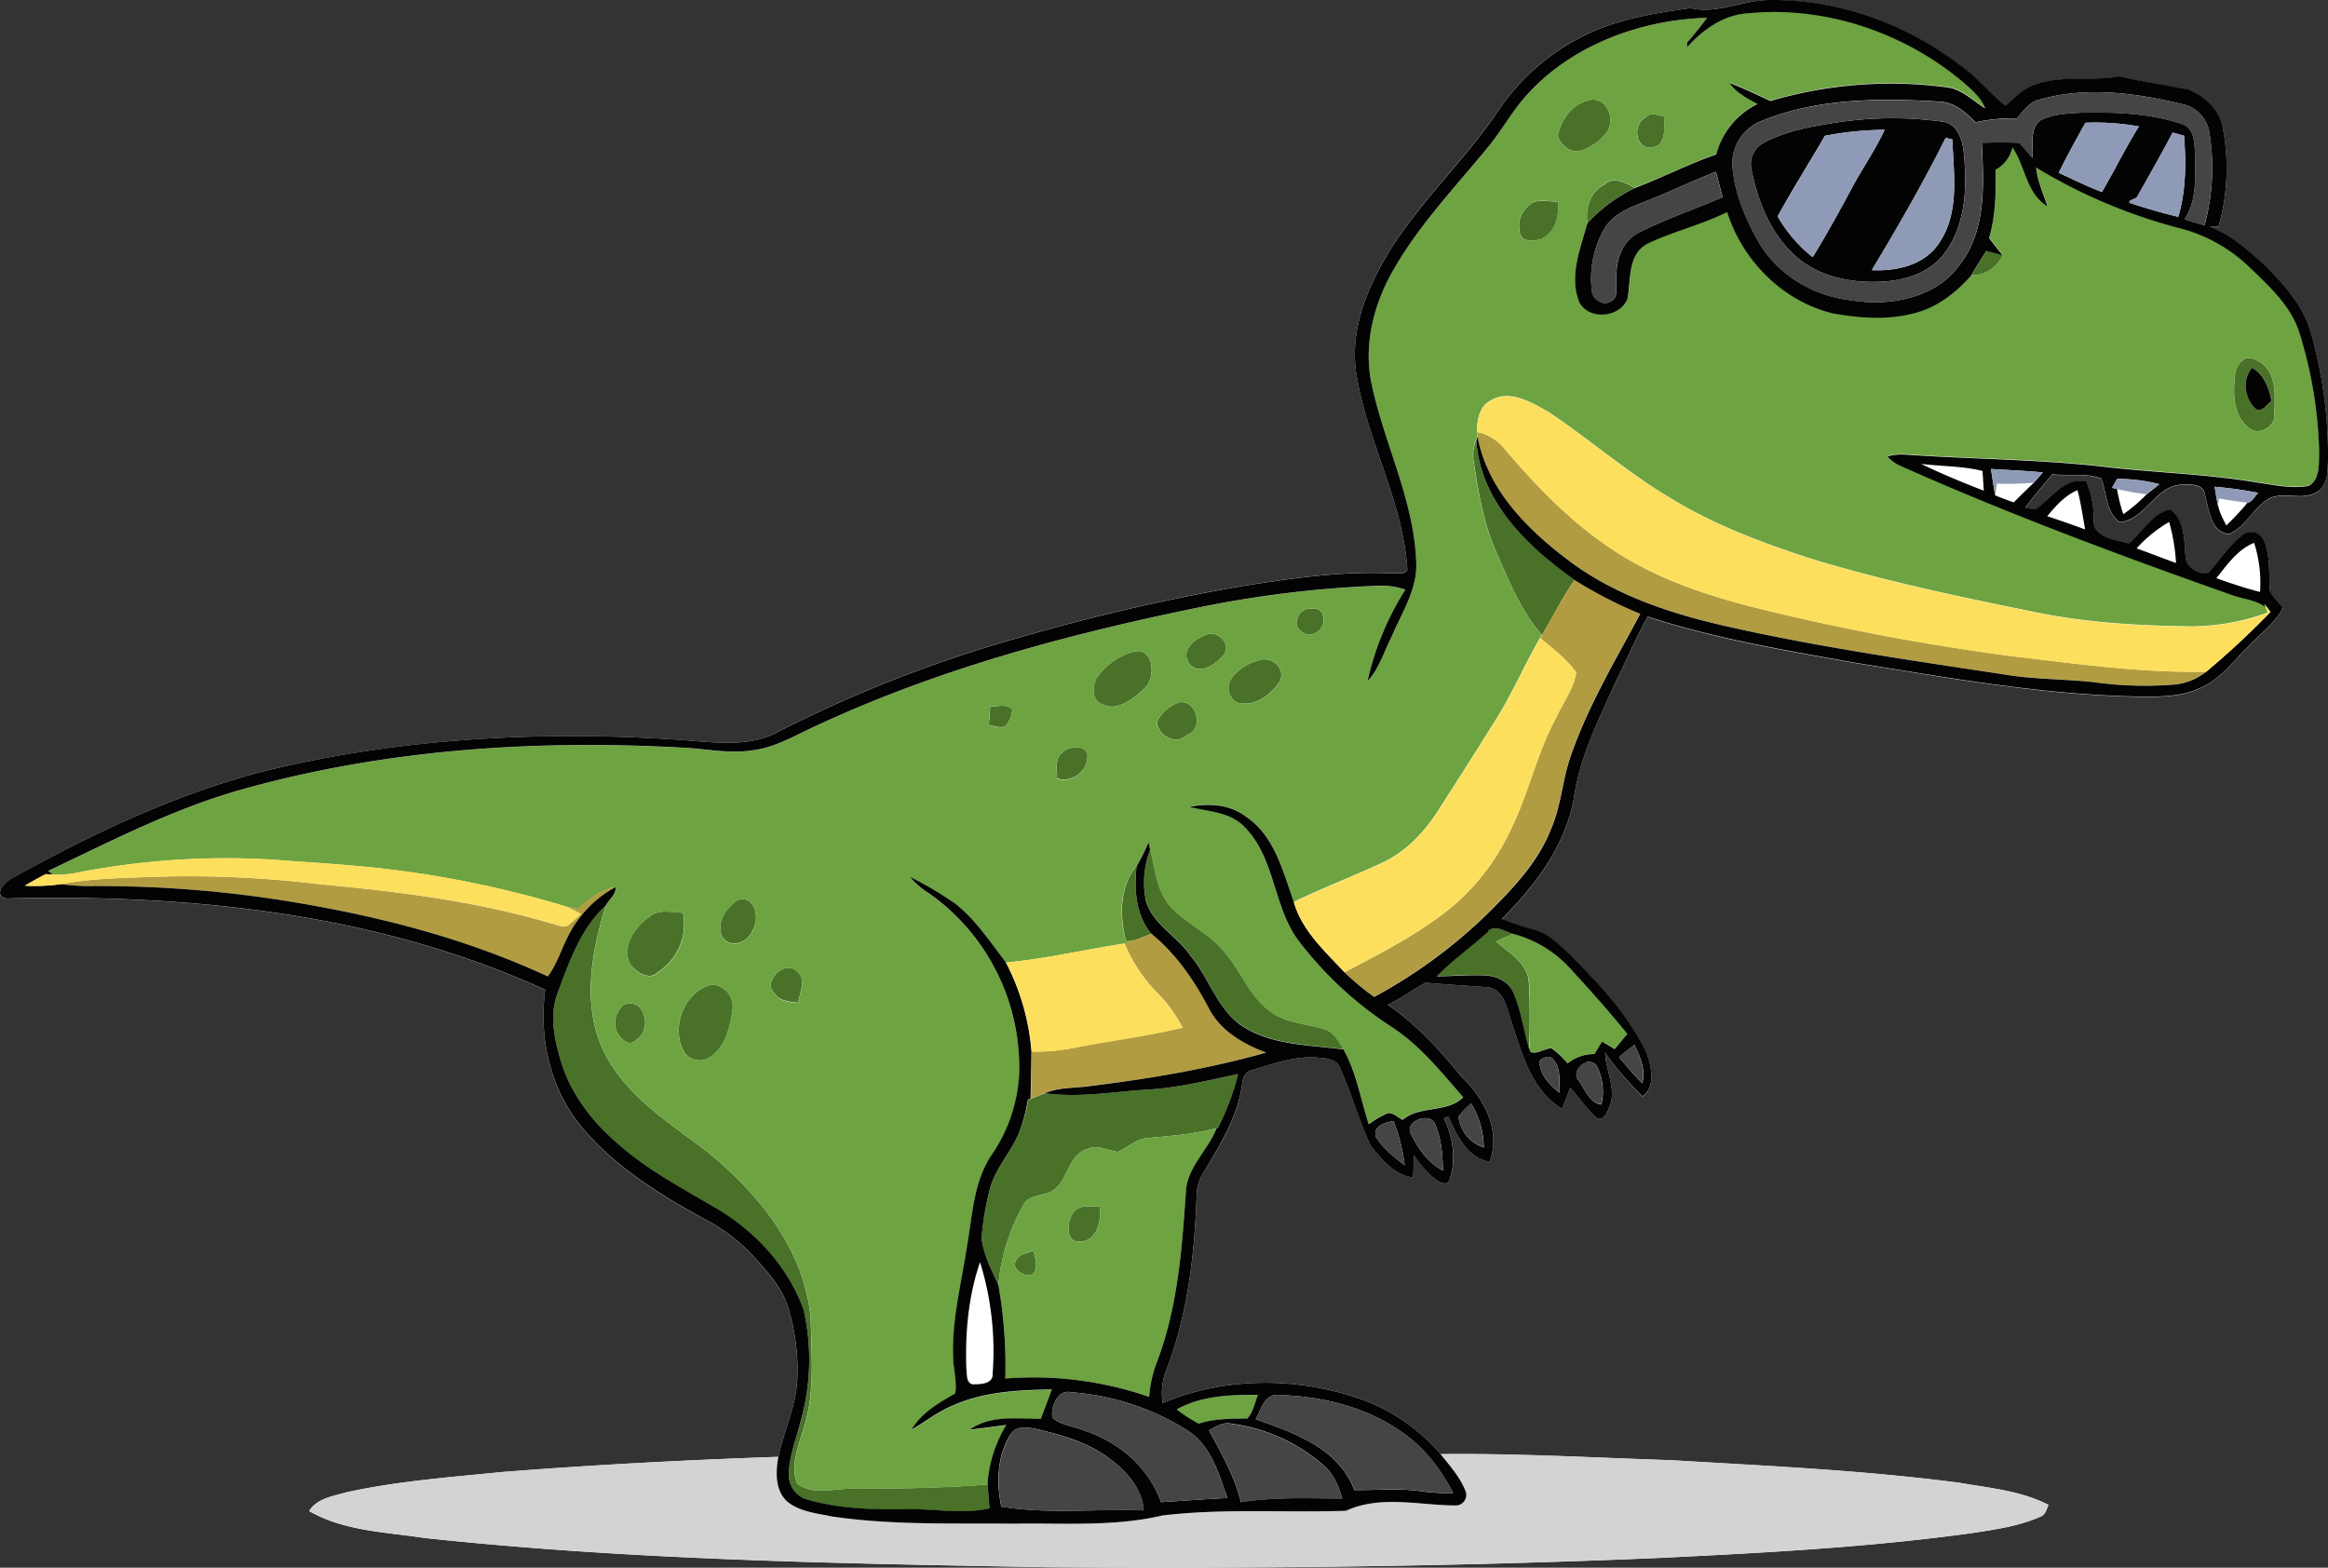 <svg id="dino" xmlns="http://www.w3.org/2000/svg" viewBox="0 0 553.47 372.74"><rect x="0" y="0" width="553.47" height="372.74" fill="#333333" stroke="none"/><path d="M428.68,113.2c-8.78,1.24-17.79,2.69-25.79,6.77a52.19,52.19,0,0,0-19.73,17.37c-8.06,12-19,21.94-26.49,34.39-4.85,8.15-8.68,17.47-7.58,27.15,2.21,16.41,11.27,31.2,12.3,47.85-.73,1.38-2.51.62-3.73.82-11.74-.53-23.4,1.14-35,2.95a483.24,483.24,0,0,0-54,12.47,311,311,0,0,0-57.14,22.42c-7.42,3.87-16,2.21-23.92,1.73-33.11-2.18-66.68-.23-99,7.74C68,300.34,48.5,309.62,29.88,320c-1.85.77-4.95,4.19-1.57,4.93,43.47-1.08,88.18,3.44,128.11,21.71-1.56,11.49,1.18,23.7,8.72,32.68,8.2,9.79,19.32,16.58,30.46,22.54a41.87,41.87,0,0,1,10.56,8.41c3.19,3.56,6.59,7.23,8,11.93a50.22,50.22,0,0,1,2.2,16.56c-.15,6.58-3.15,12.57-4.52,18.91-22,.76-43.9,1.9-65.8,3.62-12.37,1.25-24.85,2.16-37,4.84-3.12.92-6.89,1.41-8.74,4.43,8.31,4.77,18.21,5,27.46,6.4,49.11,5.26,98.55,6.06,147.89,6.95,48.7.36,97.43-.13,146.09-2.23,24.69-1.2,49.43-2.52,73.94-5.89,5.46-.85,11.05-1.61,16.14-3.87,1.28-.39,1.53-1.77,2-2.82-6.55-3.37-14-4-21.13-5.25-22.81-3-45.81-4-68.76-5.39-18.21-.58-36.44-1.65-54.67-1.43a44.94,44.94,0,0,0-17.42-12.56c-15.5-5.86-33.25-6.08-48.61.38a15,15,0,0,1,.75-7.54c5.16-13.24,6.81-27.52,7.32-41.63a10.68,10.68,0,0,1,1.75-5.82c4-6.5,8.13-13.25,9.08-21,.16-1.38.82-2.86,2.31-3.17,5.29-1.47,10.65-3.59,16.25-2.91,1.74.14,3.93.44,4.67,2.31,2.73,6.06,4.47,12.54,7.3,18.55,2.59,3.25,5.74,7.13,10.15,7.58.05-1.77.08-3.54.1-5.3,1.67,2.18,3.3,4.51,5.63,6.05.89.64,2.62,1.23,2.93-.36,1.65-4.71.74-10-1.38-14.47l1.06-.47c1.94,4.44,4.5,9.91,9.82,10.83,2.76-7.54-1.39-15.22-6.8-20.33-5.13-6.33-10.67-12.35-17.42-17,3.14-1.52,5.95-3.59,9-5.26,4.94.45,9.89.73,14.84,1.08,3.6.51,4.37,4.54,5.3,7.42,2.68,7.81,4.69,16.85,12.28,21.47.75-1.64,1.37-3.32,1.95-5,2.16,2.41,4,5.14,6.42,7.3,1.68.61,2.34-1.51,2.89-2.64,1.8-4.34-.92-8.61-1-13A72,72,0,0,0,417.3,372c3.18-2.26,2.11-6.95,1.05-10.1-4.28-9.06-11.21-16.54-18.26-23.53-2.44-2.35-4.92-4.93-8.26-5.92a71.43,71.43,0,0,1-8-2.63c7.94-7.86,15-17.25,17.11-28.47,1.34-9.74,5.75-18.62,9.79-27.46,2.63-5.3,4.94-10.76,7.79-15.94,15.94,5.21,32.51,8,49,10.91,22.26,3.6,44.57,7.61,67.18,8.08,5,.05,10.32.2,15-1.95,4.8-2,7.88-6.31,11.49-9.81,2.84-3.05,6.33-5.6,8.38-9.31-1.07-1.35-2.42-2.5-3.14-4.08-.27-4.06.24-8.36-1.52-12.17a3.33,3.33,0,0,0-4.69-1.3c-3.45,2.52-5.71,6.23-8.57,9.33-2.41.14-5.12-1.42-5.25-4-.38-3.88-.07-8.73-3.74-11.19-4.32.93-6.55,5.45-9.79,8.1-3.07-.85-8.62-1.36-8.29-5.65a22.89,22.89,0,0,0-1.76-9.11c-5.26-1.11-8.31,4.08-12.12,6.61l-2.45-.3c2-2.8,4.27-5.35,6.42-8,3.85.37,8.06-.4,11.69,1,1.31,3.46,1.07,7.93,4.34,10.37,6.28-.52,8.52-8.93,15-8.91,1.89-.1,5-.21,5.28,2.33,1,3.39,1.36,9.16,5.82,9.37,4.15-1.77,5.78-6.64,9.81-8.58,3.57-1.49,7.81.8,11.19-1.47,2.44-1.56,2.33-4.88,2.47-7.43a107,107,0,0,0-4.14-30.56c-1.77-6.38-6.4-11.37-11-15.94-3.85-3.56-7.92-7.14-12.9-9l2,0a51.36,51.36,0,0,0,.86-24.42c-1.08-4-4.48-6.89-8.22-8.31-1.44-.22-2.85-.45-4.24-.78-4-.73-8-1.3-11.91-2.3-6.76,1.27-13.93-.46-20.47,2.12-2.69.89-4.6,3.06-6.67,4.88-3.47-2.7-6.16-6.26-9.72-8.85-13-10.32-29.48-16.45-46.13-16.29C441.27,111.16,435.17,114.7,428.68,113.2Z" transform="translate(-26.8 -111.27)" fill="#fff"/><path d="M483.52,221.56c4.86.62,9.84.49,14.61,1.69.11,1.56.21,3.12.31,4.69C493.39,226,488.38,223.92,483.52,221.56Z" transform="translate(-26.8 -111.27)" fill="#fff"/><path d="M501.57,226.26a75.53,75.53,0,0,0,8.77-.21c-1.63,1.53-3.22,3.09-4.79,4.67-1.49-.51-2.95-1.07-4.4-1.66C501.26,228.36,501.47,227,501.57,226.26Z" transform="translate(-26.8 -111.27)" fill="#fff"/><path d="M530.05,227.53a64.89,64.89,0,0,0,7.09,1.25,38.51,38.51,0,0,1-5.58,4.77A39.28,39.28,0,0,1,530.05,227.53Z" transform="translate(-26.8 -111.27)" fill="#fff"/><path d="M513.52,234c2.07-2.43,4.23-4.9,7.24-6.18.76,3.08,1.27,6.21,1.8,9.33C519.56,236,516.54,235,513.52,234Z" transform="translate(-26.8 -111.27)" fill="#fff"/><path d="M554.31,229.75c2.28.36,4.56.76,6.86,1a57.53,57.53,0,0,1-5.06,5.41c-.71-1.59-1.7-3.11-1.91-4.87C554.23,230.92,554.29,230.14,554.31,229.75Z" transform="translate(-26.8 -111.27)" fill="#fff"/><path d="M534.79,241.62a32.25,32.25,0,0,1,7.71-6.3,44.65,44.65,0,0,1,1.64,9.77C541,244,537.92,242.74,534.79,241.62Z" transform="translate(-26.8 -111.27)" fill="#fff"/><path d="M553.75,248.72c2.55-3.19,5-6.8,8.92-8.43a31.09,31.09,0,0,1,1.4,11.69C560.58,251.06,557.14,249.94,553.75,248.72Z" transform="translate(-26.8 -111.27)" fill="#fff"/><path d="M256.55,436.84c-.32-8.57.43-17.34,3.25-25.46a71.18,71.18,0,0,1,3,26.42c.23,2.66-3,2.66-4.8,2.62C256.44,440,256.73,438,256.55,436.84Z" transform="translate(-26.8 -111.27)" fill="#fff"/><path d="M404.08,135.23c4.52-1.59,7,4.22,4.71,7.55a13.14,13.14,0,0,1-6.5,4.46c-2.32.32-4.53-1.57-5.14-3.73C397.92,139.88,400.33,136.25,404.08,135.23Z" transform="translate(-26.8 -111.27)" fill="#497228"/><path d="M418.12,139.1c1.22-1.26,2.89-.38,4.33-.18,0,2.64.67,7-3,7.46C415.41,146.71,414.92,140.63,418.12,139.1Z" transform="translate(-26.8 -111.27)" fill="#497228"/><path d="M408.15,155.22c2.25-2.13,5.11-.5,7.33.72a37.15,37.15,0,0,0-11.27,8.38C403.69,160.73,404.77,157,408.15,155.22Z" transform="translate(-26.8 -111.27)" fill="#497228"/><path d="M390.11,160.27c1.8-2,4.75-1,7.1-1.06.36,3.42-.57,7.33-4,8.92-1.74.52-4.93.78-5.1-1.71A6.28,6.28,0,0,1,390.11,160.27Z" transform="translate(-26.8 -111.27)" fill="#497228"/><path d="M499.11,170.86c1.29.34,2.59.69,3.89,1.06-1.56,2.9-4.08,4.88-7.5,4.81C496.64,174.74,497.87,172.8,499.11,170.86Z" transform="translate(-26.8 -111.27)" fill="#497228"/><path d="M560,196.93c1.06-1.2,2.93-.18,4.11.39,4.11,2.67,3.51,8.15,3.42,12.4.37,3-3.88,5.39-6.13,3.22-2.81-2.15-3.59-5.88-3.46-9.24C558,201.37,557.9,198.5,560,196.93Zm3.08,11.55c1.55,1,2.67-1.13,3.8-1.84-.63-3.11-1.73-6.23-4.6-7.94C559.77,201.46,560.43,206,563.05,208.48Z" transform="translate(-26.8 -111.27)" fill="#497228"/><path d="M377.21,221.31a10.06,10.06,0,0,1,.54-5.43c.9,14.59,12.21,25.35,23.42,33.28-2.91,4.18-5.2,8.73-7.76,13.11-5.1-5.85-8-13.15-11.06-20.17C379.47,235.51,378.3,228.36,377.21,221.31Z" transform="translate(-26.8 -111.27)" fill="#497228"/><path d="M337.06,256.22c1.51-.52,4.24-.52,4.3,1.64,1,2.92-3.14,5.85-5.31,3.39C334.11,260.13,335.2,256.88,337.06,256.22Z" transform="translate(-26.8 -111.27)" fill="#497228"/><path d="M313.14,262.38c2.69-1.69,6.57,1.75,4.68,4.46-1.77,2.33-6,5.3-8.34,2.11C307.49,266,310.49,263.34,313.14,262.38Z" transform="translate(-26.8 -111.27)" fill="#497228"/><path d="M296.12,266.25c5.07-1.39,5.62,6.21,2.74,8.72-2.59,2.44-6.41,5.64-10.14,3.71-2.37-1-2.2-4.17-1.27-6.11A16,16,0,0,1,296.12,266.25Z" transform="translate(-26.8 -111.27)" fill="#497228"/><path d="M326,268.31c3.1-1.24,6.67,1.9,5,5.1-2,3-5.59,5.72-9.4,5.06-2.53-.38-3.5-3.91-2.09-5.83A11.47,11.47,0,0,1,326,268.31Z" transform="translate(-26.8 -111.27)" fill="#497228"/><path d="M307.1,278.28c4.28-.84,6,6.48,1.87,7.74-2.58,2.58-7.05.14-7.1-3.21A9.51,9.51,0,0,1,307.1,278.28Z" transform="translate(-26.8 -111.27)" fill="#497228"/><path d="M262.22,279.25c1.74.12,3.93-.82,5.23.77a6.26,6.26,0,0,1-1.75,4c-1.25.42-2.56-.19-3.8-.32C262,282.2,262.11,280.73,262.22,279.25Z" transform="translate(-26.8 -111.27)" fill="#497228"/><path d="M279.21,290.38c1.62-1.95,6.52-2.25,6.11,1.2a5.62,5.62,0,0,1-7.22,4.78C278.2,294.35,277.47,291.89,279.21,290.38Z" transform="translate(-26.8 -111.27)" fill="#497228"/><path d="M299.33,325.73a21.75,21.75,0,0,1,.93-12.46c1.19,4.51,1.48,9.58,4.61,13.3,3.6,4.15,9,6.26,12.53,10.48,4.25,4.52,6.25,10.9,11.35,14.66,3.69,2.83,8.51,2.88,12.79,4.25,2.35.57,3.51,2.9,4.69,4.78-8.12-1.08-16.94-1-24.06-5.52-6-4-7.83-11.4-12.28-16.71C306.78,333.9,301.18,331.19,299.33,325.73Z" transform="translate(-26.8 -111.27)" fill="#497228"/><path d="M294.45,334.9C293,329,292.92,322.13,297,317.17c-.6,5.62-.24,11.56,3.55,16.09-1.33.54-2.65,1.11-4,1.58Z" transform="translate(-26.8 -111.27)" fill="#497228"/><path d="M202.17,325.28c4.28-1.38,5.4,4.69,3.44,7.4-1,2.83-5.46,4.18-7.14,1.3C197,330.65,199.43,327.08,202.17,325.28Z" transform="translate(-26.8 -111.27)" fill="#497228"/><path d="M159.36,347.43c2.76-7.41,5.45-15.42,11.49-20.86-3.55,11.28-5.82,24.17-.25,35.2,5.24,10.18,15.22,16.41,24.06,23.12,12.38,10,23.53,23.52,24.88,40,.18,8.82,1.07,17.94-1.82,26.45-1.14,4-3.06,8.45-1.4,12.63,3.82,3,8.92,1.1,13.32,1.26,10.65,0,21.31-.18,31.94-1q.26,2.85.46,5.73c-6.73,1.52-13.57-.06-20.36.2-7.71.11-15.55-.16-23-2.3a6,6,0,0,1-4.32-6.07c0-4.28,1.71-8.29,2.74-12.38a53.56,53.56,0,0,0,.75-26.7c-3.66-10-11.22-18.38-20.32-23.83-8.27-4.91-16.92-9.37-24.1-15.85-6-5.22-11.08-11.86-13.34-19.6C158.58,358.24,157.32,352.61,159.36,347.43Z" transform="translate(-26.8 -111.27)" fill="#497228"/><path d="M181.16,329.27c2.24-1.94,5.34-1.07,8-1a13.55,13.55,0,0,1-5.87,14.08c-2.09,2.2-5.11.09-6.62-1.72C174.47,336.4,177.69,331.68,181.16,329.27Z" transform="translate(-26.8 -111.27)" fill="#497228"/><path d="M380.58,332.7c1.71-1.72,4.11.15,6,.59-1.4.56-2.76,1.19-4.11,1.82,3.08,2.74,7.6,5.15,7.81,9.79.29,5.18.28,10.39.06,15.58l0,.18c-1.37-4.54-2-9.34-3.9-13.69-1.18-2.55-4.14-3.79-6.82-3.86-3.75-.14-7.5.23-11.25.22C372.13,339.44,376.6,336.34,380.58,332.7Z" transform="translate(-26.8 -111.27)" fill="#497228"/><path d="M210.94,347.46c-3.06-2.8,2.55-8.2,5.35-5.23,2.28,1.85.71,5.1.24,7.45C214.51,349.42,212.19,349.34,210.94,347.46Z" transform="translate(-26.8 -111.27)" fill="#497228"/><path d="M196,345.36a5.24,5.24,0,0,1,5,5.66c-.56,4.18-1.6,9.08-5.37,11.57a4.47,4.47,0,0,1-5.94-.79C186,356.08,189.31,347,196,345.36Z" transform="translate(-26.8 -111.27)" fill="#497228"/><path d="M175,350.21c5-2.16,7,5.79,3.21,8.14-1.79,2.22-4.13-.27-4.92-2.09A5.81,5.81,0,0,1,175,350.21Z" transform="translate(-26.8 -111.27)" fill="#497228"/><path d="M299.75,370.34c7.26-.44,14.34-2.19,21.43-3.69a61,61,0,0,1-4.79,12.78l-.32.07c-5.37,1.44-10.9,1.87-16.42,2.35-2.72.18-4.69,2.27-7.1,3.29-2.36-.24-4.75-1.79-7.1-.73-4.91,1.35-4.62,8-8.8,10.2-2.26,1.12-5.59.76-6.71,3.46a47.54,47.54,0,0,0-5.78,18.73c-1.65-3.55-3.5-7.14-4-11.06a69.45,69.45,0,0,1,1.9-11.45c1.17-4.94,4.83-8.7,6.84-13.27a39,39,0,0,0,2.36-8.22l.63-.26c1.1-.46,2.2-.91,3.32-1.33C283.38,372.31,291.58,370.83,299.75,370.34Z" transform="translate(-26.8 -111.27)" fill="#497228"/><path d="M281.82,399.84c1.34-2.31,4.19-1.72,6.4-1.66.52,3.27-.57,8.17-4.59,8.31C280.05,406.84,280.41,401.86,281.82,399.84Z" transform="translate(-26.8 -111.27)" fill="#497228"/><path d="M268.58,410.65c.82-1.38,2.59-1.45,3.93-2,.38,1.86,1.35,4.12-.31,5.69C270.2,415.06,266.8,412.71,268.58,410.65Z" transform="translate(-26.8 -111.27)" fill="#497228"/><path d="M369.26,457c18.23-.22,36.46.85,54.67,1.43,22.95,1.35,45.95,2.38,68.76,5.39,7.15,1.23,14.58,1.88,21.13,5.25-.5,1.05-.75,2.43-2,2.82-5.09,2.26-10.68,3-16.14,3.87-24.51,3.37-49.25,4.69-73.94,5.89-48.66,2.1-97.39,2.59-146.09,2.23-49.34-.89-98.78-1.69-147.89-6.95-9.25-1.43-19.15-1.63-27.46-6.4,1.85-3,5.62-3.51,8.74-4.43,12.17-2.68,24.65-3.59,37-4.84,21.9-1.72,43.85-2.86,65.8-3.62-.65,3.61-.82,8.12,2.23,10.74,3,2.35,6.88,2.68,10.45,3.44,14.29,2.13,28.79,1.58,43.19,1.73,11.8-.21,23.8.78,35.4-1.95,14.49-1.74,29.15-.62,43.69-1.12,8.16-3.77,17.31-1.32,25.92-1.27a2.5,2.5,0,0,0,2.53-3.31C374,462.54,371.49,459.8,369.26,457Z" transform="translate(-26.8 -111.27)" fill="#d2d3d5"/><path d="M427.89,122.52c3.83-4.27,8.82-7.8,14.71-8.21,18.3-1.75,37.11,4.64,51.07,16.48,2,1.78,4.16,3.57,5.15,6.15-3-1.82-5.53-4.61-9.15-5a101,101,0,0,0-41.91,3.24c-3.23-1.47-6.42-3-9.74-4.29,1.61,2.39,4.2,3.72,6.66,5a18.66,18.66,0,0,0-9.83,12c-6.6,2.34-12.84,5.54-19.37,8-2.22-1.22-5.08-2.85-7.33-.72-3.38,1.82-4.46,5.51-3.94,9.1-1.65,6-4.42,12.56-1.89,18.79,2.4,4.38,9.71,3.61,11.46-.9.84-4.53,0-10.82,5-13.18,6.06-2.84,12.67-4.35,18.67-7.39,3.67,11.58,13.24,21.22,25.16,24.1,6.29,1.09,12.84,1.64,19.09,0,5.48-1.27,10.09-4.85,13.76-9,3.42.07,5.94-1.91,7.5-4.81q-1.65-2.05-3.24-4.12c1.56-5.27,1.64-10.79,1.57-16.25a8.11,8.11,0,0,0,4-5.29c3.08,4.51,3.24,11,8.31,14-1-3-2.34-6-2.7-9.23a127.41,127.41,0,0,0,33.9,14.38,37.21,37.21,0,0,1,16.84,9.34c4.79,4.62,10,9.37,12,16a103,103,0,0,1,4.56,28c-.14,2.74.31,6.45-2.52,8-4,.71-8-.2-11.92-.76-12.57-2.15-25.36-2.38-38-3.94-15.32-1.64-30.73-1.68-46.08-2.75a12,12,0,0,0-4.1.43,8.75,8.75,0,0,0,3,2.21c25.88,11.57,52.47,21.45,79.21,30.84,2.55.9,5.46,1.05,7.66,2.78.13.34.37,1,.5,1.38a53.66,53.66,0,0,1-18.24,3.29c-12.38-.17-24.83-.84-37-3.37-17.95-3.63-35.91-7.4-53.45-12.74-11.12-3.63-22.19-7.73-32.27-13.76-10.6-6.13-19.83-14.27-30-21.08-4-2.24-9.05-5.4-13.62-2.86-2.84,1.36-3.46,4.69-3.39,7.54l0,1.06-.29.83a10.06,10.06,0,0,0-.54,5.43c1.09,7.05,2.26,14.2,5.14,20.79,3.07,7,6,14.32,11.06,20.17-.11.19-.33.57-.43.76-3.58,6.17-6.39,12.76-10.15,18.83-4.46,7.19-9,14.32-13.59,21.45-3.38,5.49-7.91,10.47-13.86,13.19-6.93,3.23-14.08,5.95-20.95,9.29C331.8,318.5,329.88,310,323,305.4c-3.8-2.95-8.88-3.25-13.44-2.34,4.47,1.15,9.66,1.17,13.06,4.76,7.35,7.37,6.78,18.92,12.87,27.07a87.74,87.74,0,0,0,22.36,20.64c6.66,4.38,11.61,10.66,16.8,16.58-4,3.89-10.26,1.84-14.4,5.38-1.16-.52-2.16-1.7-3.51-1.61a21.11,21.11,0,0,0-4.56,2.67c-1.89-6-2.89-12.29-6-17.81-1.18-1.88-2.34-4.21-4.69-4.78-4.28-1.37-9.1-1.42-12.79-4.25-5.1-3.76-7.1-10.14-11.35-14.66-3.55-4.22-8.93-6.33-12.53-10.48-3.13-3.72-3.42-8.79-4.61-13.3-.09-.46-.29-1.37-.39-1.83a50.79,50.79,0,0,1-2.83,5.73c-4.12,5-4.06,11.78-2.59,17.73l2.13-.06-2.43.77c-9.4,1.45-18.67,3.6-28.15,4.53-3.68-4.8-7.07-10-11.83-13.81a86.31,86.31,0,0,0-11-6.53,18.21,18.21,0,0,0,4.52,3.91,50.59,50.59,0,0,1,21.49,43,37.44,37.44,0,0,1-6.42,19.06c-4.49,6.45-4.72,14.54-6,22-1.27,8.61-3.54,17.16-3.3,25.92,0,3,1,6,.51,9-4,2.21-8,4.58-10.4,8.59,3.31-1.9,6.32-4.33,9.88-5.77,7.36-3.29,15.56-3.68,23.5-3.8-.86,2.33-1.75,4.64-2.62,7-5.65,0-12-1-16.86,2.54,2.89-.31,5.77-.73,8.66-1.1a31,31,0,0,0-4.47,14.1c-10.63.85-21.29,1-31.94,1-4.4-.16-9.5,1.73-13.32-1.26-1.66-4.18.26-8.59,1.4-12.63,2.89-8.51,2-17.63,1.82-26.45-1.35-16.46-12.5-30-24.88-40-8.84-6.71-18.82-12.94-24.06-23.12-5.57-11-3.3-23.92.25-35.2.66-1.48,2.57-2.59,2.25-4.37-3.49.56-6.3,2.79-8.79,5.15l-2.72-.47a247,247,0,0,0-39.94-8.63c-10.29-1.36-20.65-1.88-31-2.66a184.74,184.74,0,0,0-45,3.05,24.17,24.17,0,0,1-6.34.58l-1.12-.86c14.89-7,29.63-14.69,45.54-19.22,34.7-9.83,71.13-12.13,107-10,5,.42,10,1.32,15,.53,5.65-.71,10.53-3.82,15.64-6.08,28.68-13.3,59.41-21.53,90.29-27.86a262.23,262.23,0,0,1,43-5.19,18.13,18.13,0,0,1,6.23.94,67.43,67.43,0,0,0-9,21.76c2.73-3,3.86-6.94,5.67-10.46,2.44-5.83,6.31-11.48,5.89-18.07-.6-14.94-7.87-28.4-10.75-42.87-1.76-9.4.95-19.05,5.77-27.13,6.05-10.34,14.35-19.07,21.92-28.28,3.5-4.2,6-9.14,9.84-13.1C401,121.76,417.1,116,432.64,115.5c-1.5,2-3.09,4-4.75,5.9Zm-23.81,12.71c-3.75,1-6.16,4.65-6.93,8.28.61,2.16,2.82,4.05,5.14,3.73a13.14,13.14,0,0,0,6.5-4.46C411.06,139.45,408.6,133.64,404.08,135.23Zm14,3.87c-3.2,1.53-2.71,7.61,1.35,7.28,3.65-.43,3-4.82,3-7.46C421,138.72,419.34,137.84,418.12,139.1Zm-28,21.17a6.28,6.28,0,0,0-2,6.15c.17,2.49,3.36,2.23,5.1,1.71,3.39-1.59,4.32-5.5,4-8.92C394.86,159.24,391.91,158.23,390.11,160.27ZM560,196.93c-2.07,1.57-2,4.44-2.06,6.77-.13,3.36.65,7.09,3.46,9.24,2.25,2.17,6.5-.18,6.13-3.22.09-4.25.69-9.73-3.42-12.4C562.9,196.75,561,195.73,560,196.93ZM337.06,256.22c-1.86.66-2.95,3.91-1,5,2.17,2.46,6.35-.47,5.31-3.39C341.3,255.7,338.57,255.7,337.06,256.22Zm-23.92,6.16c-2.65,1-5.65,3.6-3.66,6.57,2.36,3.19,6.57.22,8.34-2.11C319.71,264.13,315.83,260.69,313.14,262.38Zm-17,3.87a16,16,0,0,0-8.67,6.32c-.93,1.94-1.1,5.14,1.27,6.11,3.73,1.93,7.55-1.27,10.14-3.71C301.74,272.46,301.19,264.86,296.12,266.25ZM326,268.31a11.47,11.47,0,0,0-6.48,4.33c-1.41,1.92-.44,5.45,2.09,5.83,3.81.66,7.43-2,9.4-5.06C332.71,270.21,329.14,267.07,326,268.31Zm-18.94,10a9.51,9.51,0,0,0-5.23,4.53c.05,3.35,4.52,5.79,7.1,3.21C313.14,284.76,311.38,277.44,307.1,278.28Zm-44.88,1c-.11,1.48-.21,2.95-.32,4.44,1.24.13,2.55.74,3.8.32a6.26,6.26,0,0,0,1.75-4C266.15,278.43,264,279.37,262.22,279.25Zm17,11.13c-1.74,1.51-1,4-1.11,6a5.62,5.62,0,0,0,7.22-4.78C285.73,288.13,280.83,288.43,279.21,290.38Zm-77,34.9c-2.74,1.8-5.2,5.37-3.7,8.7,1.68,2.88,6.13,1.53,7.14-1.3C207.57,330,206.45,323.9,202.17,325.28Zm-21,4c-3.47,2.41-6.69,7.13-4.47,11.36,1.51,1.81,4.53,3.92,6.62,1.72a13.55,13.55,0,0,0,5.87-14.08C186.5,328.2,183.4,327.33,181.16,329.27Zm29.78,18.19c1.25,1.88,3.57,2,5.59,2.22.47-2.35,2-5.6-.24-7.45C213.49,339.26,207.88,344.66,210.94,347.46ZM196,345.36c-6.68,1.59-10,10.72-6.35,16.44a4.47,4.47,0,0,0,5.94.79c3.77-2.49,4.81-7.39,5.37-11.57A5.24,5.24,0,0,0,196,345.36Zm-21,4.85a5.81,5.81,0,0,0-1.71,6.05c.79,1.82,3.13,4.31,4.92,2.09C182.05,356,180,348.05,175,350.21Z" transform="translate(-26.8 -111.27)" fill="#6da341"/><path d="M382.49,335.11c1.35-.63,2.71-1.26,4.11-1.82A27.8,27.8,0,0,1,400,341.36c4.71,5.11,9.34,10.29,13.71,15.7-1,1.2-2,2.4-3,3.61l-3-1.82q-.92,1.47-1.83,3a9.94,9.94,0,0,0-6.38,2.23,18.18,18.18,0,0,0-3.84-3.6c-1.68,0-3.43,1.57-5,.84l-.26-.81c.22-5.19.23-10.4-.06-15.58C390.09,340.26,385.57,337.85,382.49,335.11Z" transform="translate(-26.8 -111.27)" fill="#6da341"/><path d="M299.65,381.85c5.52-.48,11.05-.91,16.42-2.35-2,5.28-7.05,9.28-7.31,15.2-1,13.9-2,28.08-7.17,41.17a30.15,30.15,0,0,0-1.57,7.52,84.35,84.35,0,0,0-34.21-4.33,109.92,109.92,0,0,0-1.65-22.26,47.54,47.54,0,0,1,5.78-18.73c1.12-2.7,4.45-2.34,6.71-3.46,4.18-2.24,3.89-8.85,8.8-10.2,2.35-1.06,4.74.49,7.1.73C295,384.12,296.93,382,299.65,381.85Zm-17.83,18c-1.41,2-1.77,7,1.81,6.65,4-.14,5.11-5,4.59-8.31C286,398.12,283.16,397.53,281.82,399.84Zm-13.24,10.81c-1.78,2.06,1.62,4.41,3.62,3.66,1.66-1.57.69-3.83.31-5.69C271.17,409.2,269.4,409.27,268.58,410.65Z" transform="translate(-26.8 -111.27)" fill="#6da341"/><path d="M306.56,446.38c5.89-3.27,12.76-3.49,19.33-3.44-.71,1.9-1.12,4-2.47,5.62-3.91.08-7.82,0-11.59,1.24A41.3,41.3,0,0,1,306.56,446.38Z" transform="translate(-26.8 -111.27)" fill="#6da341"/><path d="M378,214a11.21,11.21,0,0,1,6.45,3.91c7.79,9.22,16.33,18,26.54,24.56,9.76,6.31,20.88,10.1,32.06,13a550.2,550.2,0,0,0,62.52,11.86c15.19,1.78,30.39,3.95,45.73,3.63a14.25,14.25,0,0,1-7.71,3.07,87.49,87.49,0,0,1-18.86-.56c-7-.84-14.13-.64-21.11-1.8-21.69-3.29-43.43-6.4-64.86-11.16-13.48-3-27-7.2-38.31-15.43-10.13-7.53-20-17.09-22.41-30Z" transform="translate(-26.8 -111.27)" fill="#b29c41"/><path d="M393.41,262.27c2.56-4.38,4.85-8.93,7.76-13.11a102.14,102.14,0,0,0,15.57,8c-6,11.17-12.54,22.12-16.65,34.17-1.91,5.62-2.19,11.69-4.63,17.16-3.16,7.86-9.14,14.07-15,19.95a120.76,120.76,0,0,1-27,19.82,62.77,62.77,0,0,1-7-5.82c8.56-4.5,17.28-8.92,24.87-15a53,53,0,0,0,14.48-18.58c4.4-8.69,6.27-18.42,11-27,1.56-3.56,4.2-6.83,4.71-10.73-2.29-3.23-5.53-5.6-8.52-8.13C393.08,262.84,393.3,262.46,393.41,262.27Z" transform="translate(-26.8 -111.27)" fill="#b29c41"/><path d="M41.22,321.5c7.72-1.45,15.61-1.51,23.44-1.79a253.35,253.35,0,0,1,37.55,1.74c18.69,1.73,37.47,4,55.52,9.34,1.42.26,3,1.29,4.36.33l2.84-2.55-3.34-1.69,2.72.47c2.49-2.36,5.3-4.59,8.79-5.15a27.05,27.05,0,0,0-11.18,11.63c-1.64,3.19-2.68,6.7-4.84,9.62-17.54-8.16-36.33-13.33-55.32-16.77a282.26,282.26,0,0,0-54-4.71A54.19,54.19,0,0,1,41.22,321.5Z" transform="translate(-26.8 -111.27)" fill="#b29c41"/><path d="M296.58,334.84c1.36-.47,2.68-1,4-1.58,5.91,4.8,10.26,11.2,13.75,17.91,2.8,5.23,8.11,8.35,13.51,10.31-13.77,4-27.93,6.31-42.14,8-3.51.49-7.19.24-10.5,1.68-1.12.42-2.22.87-3.32,1.33.09-3.74.16-7.47.21-11.21a45.45,45.45,0,0,0,10.21-.92c8.53-1.66,17.17-2.73,25.63-4.76a33.2,33.2,0,0,0-6.44-8.71,37.09,37.09,0,0,1-7.35-11.33Z" transform="translate(-26.8 -111.27)" fill="#b29c41"/><path d="M428.68,113.2c6.49,1.5,12.59-2,19.06-1.93,16.65-.16,33.13,6,46.13,16.29,3.56,2.59,6.25,6.15,9.72,8.85,2.07-1.82,4-4,6.67-4.88,6.54-2.58,13.71-.85,20.47-2.12,3.92,1,7.93,1.57,11.91,2.3,1.39.33,2.8.56,4.24.78,3.74,1.42,7.14,4.33,8.22,8.31a51.36,51.36,0,0,1-.86,24.42l-2,0c5,1.88,9,5.46,12.9,9,4.56,4.57,9.19,9.56,11,15.94a107,107,0,0,1,4.14,30.56c-.14,2.55,0,5.87-2.47,7.43-3.38,2.27-7.62,0-11.19,1.47-4,1.94-5.66,6.81-9.81,8.58-4.46-.21-4.83-6-5.82-9.37-.28-2.54-3.39-2.43-5.28-2.33-6.5,0-8.74,8.39-15,8.91-3.27-2.44-3-6.91-4.34-10.37-3.63-1.37-7.84-.6-11.69-1-2.15,2.66-4.45,5.21-6.42,8l2.45.3c3.81-2.53,6.86-7.72,12.12-6.61a22.89,22.89,0,0,1,1.76,9.11c-.33,4.29,5.22,4.8,8.29,5.65,3.24-2.65,5.47-7.17,9.79-8.1,3.67,2.46,3.36,7.31,3.74,11.19.13,2.6,2.84,4.16,5.25,4,2.86-3.1,5.12-6.81,8.57-9.33a3.33,3.33,0,0,1,4.69,1.3c1.76,3.81,1.25,8.11,1.52,12.17.72,1.58,2.07,2.73,3.14,4.08-2,3.71-5.54,6.26-8.38,9.31-3.61,3.5-6.69,7.86-11.49,9.81-4.68,2.15-10,2-15,1.95-22.61-.47-44.92-4.48-67.18-8.08-16.47-2.94-33-5.7-49-10.91-2.85,5.18-5.16,10.64-7.79,15.94-4,8.84-8.45,17.72-9.79,27.46-2.12,11.22-9.17,20.61-17.11,28.47a71.43,71.43,0,0,0,8,2.63c3.34,1,5.82,3.57,8.26,5.92,7.05,7,14,14.47,18.26,23.53,1.06,3.15,2.13,7.84-1.05,10.1a72,72,0,0,1-8.89-10.38c.1,4.36,2.82,8.63,1,13-.55,1.13-1.21,3.25-2.89,2.64-2.43-2.16-4.26-4.89-6.42-7.3-.58,1.69-1.2,3.37-1.95,5-7.59-4.62-9.6-13.66-12.28-21.47-.93-2.88-1.7-6.91-5.3-7.42-4.95-.35-9.9-.63-14.84-1.08-3.05,1.67-5.86,3.74-9,5.26,6.75,4.64,12.29,10.66,17.42,17,5.41,5.11,9.56,12.79,6.8,20.33-5.32-.92-7.88-6.39-9.82-10.83l-1.06.47c2.12,4.43,3,9.76,1.38,14.47-.31,1.59-2,1-2.93.36-2.33-1.54-4-3.87-5.63-6.05,0,1.76-.05,3.53-.1,5.3-4.41-.45-7.56-4.33-10.15-7.58-2.83-6-4.57-12.49-7.3-18.55-.74-1.87-2.93-2.17-4.67-2.31-5.6-.68-11,1.44-16.25,2.91-1.49.31-2.15,1.79-2.31,3.17-.95,7.7-5.12,14.45-9.08,21a10.68,10.68,0,0,0-1.75,5.82c-.51,14.11-2.16,28.39-7.32,41.63a15,15,0,0,0-.75,7.54c15.36-6.46,33.11-6.24,48.61-.38A44.94,44.94,0,0,1,369.26,457c2.23,2.78,4.7,5.52,6,8.9a2.5,2.5,0,0,1-2.53,3.31c-8.61-.05-17.76-2.5-25.92,1.27-14.54.5-29.2-.62-43.69,1.12-11.6,2.73-23.6,1.74-35.4,1.95-14.4-.15-28.9.4-43.19-1.73-3.57-.76-7.49-1.09-10.45-3.44-3.05-2.62-2.88-7.13-2.23-10.74,1.37-6.34,4.37-12.33,4.52-18.91a50.22,50.22,0,0,0-2.2-16.56c-1.4-4.7-4.8-8.37-8-11.93a41.87,41.87,0,0,0-10.56-8.41c-11.14-6-22.26-12.75-30.46-22.54-7.54-9-10.28-21.19-8.72-32.68-39.93-18.27-84.64-22.79-128.11-21.71-3.38-.74-.28-4.16,1.57-4.93C48.5,309.62,68,300.34,88.64,294.86c32.28-8,65.85-9.92,99-7.74,8,.48,16.5,2.14,23.92-1.73A311,311,0,0,1,268.66,263a483.24,483.24,0,0,1,54-12.47c11.57-1.81,23.23-3.48,35-2.95,1.22-.2,3,.56,3.73-.82-1-16.65-10.09-31.44-12.3-47.85-1.1-9.68,2.73-19,7.58-27.15,7.5-12.45,18.43-22.34,26.49-34.39A52.19,52.19,0,0,1,402.89,120C410.89,115.89,419.9,114.44,428.68,113.2Zm-.79,9.32V121.4c1.66-1.9,3.25-3.86,4.75-5.9-15.54.47-31.61,6.26-42.37,17.82-3.8,4-6.34,8.9-9.84,13.1-7.57,9.21-15.87,17.94-21.92,28.28-4.82,8.08-7.53,17.73-5.77,27.13,2.88,14.47,10.15,27.93,10.75,42.87.42,6.59-3.45,12.24-5.89,18.07-1.81,3.52-2.94,7.5-5.67,10.46a67.43,67.43,0,0,1,9-21.76,18.13,18.13,0,0,0-6.23-.94,262.23,262.23,0,0,0-43,5.19c-30.88,6.33-61.61,14.56-90.29,27.86-5.11,2.26-10,5.37-15.64,6.08-5,.79-10-.11-15-.53-35.89-2.12-72.32.18-107,10-15.91,4.53-30.65,12.18-45.54,19.22l1.12.86-1.65-.11c-1.7.86-3.38,1.78-5,2.76a45.07,45.07,0,0,0,8.53-.37,54.19,54.19,0,0,0,6.5.47,282.26,282.26,0,0,1,54,4.71c19,3.44,37.78,8.61,55.32,16.77,2.16-2.92,3.2-6.43,4.84-9.62A27.05,27.05,0,0,1,173.1,322.2c.32,1.78-1.59,2.89-2.25,4.37-6,5.44-8.73,13.45-11.49,20.86-2,5.18-.78,10.81.73,15.95,2.26,7.74,7.3,14.38,13.34,19.6,7.18,6.48,15.83,10.94,24.1,15.85,9.1,5.45,16.66,13.79,20.32,23.83a53.56,53.56,0,0,1-.75,26.7c-1,4.09-2.71,8.1-2.74,12.38a6,6,0,0,0,4.32,6.07c7.45,2.14,15.29,2.41,23,2.3,6.79-.26,13.63,1.32,20.36-.2q-.21-2.88-.46-5.73a31,31,0,0,1,4.47-14.1c-2.89.37-5.77.79-8.66,1.1,4.9-3.5,11.21-2.56,16.86-2.54.87-2.32,1.76-4.63,2.62-7-7.94.12-16.14.51-23.5,3.8-3.56,1.44-6.57,3.87-9.88,5.77,2.41-4,6.44-6.38,10.4-8.59.48-3-.49-6-.51-9-.24-8.76,2-17.31,3.3-25.92,1.32-7.48,1.55-15.57,6-22a37.44,37.44,0,0,0,6.42-19.06,50.59,50.59,0,0,0-21.49-43,18.21,18.21,0,0,1-4.52-3.91,86.31,86.31,0,0,1,11,6.53c4.76,3.84,8.15,9,11.83,13.81a55.33,55.33,0,0,1,6.1,21.19c-.05,3.74-.12,7.47-.21,11.21l-.63.26A39,39,0,0,1,268.9,381c-2,4.57-5.67,8.33-6.84,13.27a69.45,69.45,0,0,0-1.9,11.45c.5,3.92,2.35,7.51,4,11.06a109.92,109.92,0,0,1,1.65,22.26A84.35,84.35,0,0,1,300,443.39a30.15,30.15,0,0,1,1.57-7.52c5.16-13.09,6.21-27.27,7.17-41.17.26-5.92,5.28-9.92,7.31-15.2l.32-.07a61,61,0,0,0,4.79-12.78c-7.09,1.5-14.17,3.25-21.43,3.69-8.17.49-16.37,2-24.54.87,3.31-1.44,7-1.19,10.5-1.68,14.21-1.74,28.37-4.08,42.14-8-5.4-2-10.71-5.08-13.51-10.31-3.49-6.71-7.84-13.11-13.75-17.91-3.79-4.53-4.15-10.47-3.55-16.09a50.79,50.79,0,0,0,2.83-5.73c.1.46.3,1.37.39,1.83a21.75,21.75,0,0,0-.93,12.46c1.85,5.46,7.45,8.17,10.56,12.78,4.45,5.31,6.32,12.7,12.28,16.71,7.12,4.56,15.94,4.44,24.06,5.52,3.08,5.52,4.08,11.85,6,17.81a21.11,21.11,0,0,1,4.56-2.67c1.35-.09,2.35,1.09,3.51,1.61,4.14-3.54,10.4-1.49,14.4-5.38-5.19-5.92-10.14-12.2-16.8-16.58a87.74,87.74,0,0,1-22.36-20.64c-6.09-8.15-5.52-19.7-12.87-27.07-3.4-3.59-8.59-3.61-13.06-4.76,4.56-.91,9.64-.61,13.44,2.34,6.86,4.6,8.78,13.1,11.41,20.39,1.95,6.79,7.4,11.63,12.05,16.65a62.77,62.77,0,0,0,7,5.82,120.76,120.76,0,0,0,27-19.82c5.91-5.88,11.89-12.09,15-19.95,2.44-5.47,2.72-11.54,4.63-17.16,4.11-12.05,10.68-23,16.65-34.17a102.14,102.14,0,0,1-15.57-8c-11.21-7.93-22.52-18.69-23.42-33.28l.29-.83c2.45,12.93,12.28,22.49,22.41,30,11.27,8.23,24.83,12.46,38.31,15.43,21.43,4.76,43.17,7.87,64.86,11.16,7,1.16,14.09,1,21.11,1.8a87.49,87.49,0,0,0,18.86.56A14.25,14.25,0,0,0,551.3,271a199.47,199.47,0,0,0,15.29-14.21l-1.43-1.92.26.77c-2.2-1.73-5.11-1.88-7.66-2.78C531,243.42,504.43,233.54,478.55,222a8.75,8.75,0,0,1-3-2.21,12,12,0,0,1,4.1-.43c15.35,1.07,30.76,1.11,46.08,2.75,12.64,1.56,25.43,1.79,38,3.94,3.93.56,7.94,1.47,11.92.76,2.83-1.57,2.38-5.28,2.52-8a103,103,0,0,0-4.56-28c-1.94-6.61-7.17-11.36-12-16a37.21,37.21,0,0,0-16.84-9.34,127.41,127.41,0,0,1-33.9-14.38c.36,3.22,1.69,6.19,2.7,9.23-5.07-3.06-5.23-9.53-8.31-14a8.11,8.11,0,0,1-4,5.29c.07,5.46,0,11-1.57,16.25q1.59,2.07,3.24,4.12c-1.3-.37-2.6-.72-3.89-1.06-1.24,1.94-2.47,3.88-3.61,5.87-3.67,4.15-8.28,7.73-13.76,9-6.25,1.65-12.8,1.1-19.09,0-11.92-2.88-21.49-12.52-25.16-24.1-6,3-12.61,4.55-18.67,7.39-5,2.36-4.2,8.65-5,13.18-1.75,4.51-9.06,5.28-11.46.9-2.53-6.23.24-12.76,1.89-18.79a37.15,37.15,0,0,1,11.27-8.38c6.53-2.49,12.77-5.69,19.37-8a18.66,18.66,0,0,1,9.83-12c-2.46-1.33-5.05-2.66-6.66-5,3.32,1.27,6.51,2.82,9.74,4.29a101,101,0,0,1,41.91-3.24c3.62.42,6.19,3.21,9.15,5-1-2.58-3.15-4.37-5.15-6.15-14-11.84-32.77-18.23-51.07-16.48C436.71,114.72,431.72,118.25,427.89,122.52Zm83.88,12.4c-2.48.51-3.9,2.73-5.45,4.49a39.77,39.77,0,0,0-9.85.94c-2.35-2.37-5-4.77-8.55-4.93-14.11-.84-28.78-.85-42.09,4.52a10.86,10.86,0,0,0-7.15,10.79c.49,6.33,3,12.35,6.09,17.83,4.47,7.91,13,13.07,22,14.08,9.29,1.59,20.42-.45,26.12-8.65,6.19-8.22,5.55-19.07,5.07-28.79q4.47-.12,8.95,0l3.12,3.61c.33-2.94-.88-6.92,1.91-8.95,3-1.52,6.45-1.62,9.73-1.81,8-.16,16.26.13,23.94,2.7,3.22,1.17,2.88,5.17,3.12,7.94-.09,5,.39,10.42-2.58,14.72l4.77,1.46A52.11,52.11,0,0,0,552,142.45a8.11,8.11,0,0,0-6.41-6.42C534.62,133.37,522.84,131.78,511.77,134.92Zm10.82,5.54c-2.17,3.93-4.37,7.86-6.34,11.9,3.41,1.56,6.77,3.22,10.27,4.57,3-5.14,5.63-10.53,8.79-15.59A57.71,57.71,0,0,0,522.59,140.46Zm20.74,2.34c-2.73,5.21-5.63,10.32-8.53,15.42-.1.24-2.71.87-1.42,1.38,3.72,1.21,7.48,2.31,11.29,3.23,1.87-6.27,1.87-12.84,1.37-19.3ZM417.39,159.4c-3.39,1.31-7,2.83-9,6a23.6,23.6,0,0,0-3.09,15.22c.25,1.94,2.84,3.49,4.52,2.25,1.91-1,1-3.44,1.31-5.17-.28-4.3,1.25-9.21,5.41-11.19,6.41-3.22,13.23-5.53,19.81-8.36-.53-2-1.07-4-1.59-6.05C428.89,154.4,423.24,157.15,417.39,159.4Zm66.13,62.16c4.86,2.36,9.87,4.43,14.92,6.38-.1-1.57-.2-3.13-.31-4.69C493.36,222.05,488.38,222.18,483.52,221.56Zm16.63,1.21c.3,2.09.63,4.2,1,6.29,1.45.59,2.91,1.15,4.4,1.66,1.57-1.58,3.16-3.14,4.79-4.67l2.14-2.45C508.38,223.18,504.26,223.05,500.15,222.77Zm30,2.37-1.2,2.12,1.15.27a39.28,39.28,0,0,0,1.51,6,38.51,38.51,0,0,0,5.58-4.77c1-.75,2-1.54,3-2.37A38.92,38.92,0,0,0,530.1,225.14ZM553.32,227c.25,1.62.53,3.25.84,4.87l0-.53c.21,1.76,1.2,3.28,1.91,4.87a57.53,57.53,0,0,0,5.06-5.41c1.17-.16,1.7-1.63,2.56-2.35A96.15,96.15,0,0,0,553.32,227Zm-39.8,7c3,1,6,2.05,9,3.15-.53-3.12-1-6.25-1.8-9.33C517.75,229.05,515.59,231.52,513.52,234Zm21.27,7.67c3.13,1.12,6.22,2.34,9.35,3.47a44.65,44.65,0,0,0-1.64-9.77A32.25,32.25,0,0,0,534.79,241.62Zm19,7.1c3.39,1.22,6.83,2.34,10.32,3.26a31.09,31.09,0,0,0-1.4-11.69C558.77,241.92,556.3,245.53,553.75,248.72Zm-173.17,84c-4,3.64-8.45,6.74-12.21,10.63,3.75,0,7.5-.36,11.25-.22,2.68.07,5.64,1.31,6.82,3.86,1.94,4.35,2.53,9.15,3.9,13.69l0-.18.26.81c1.56.73,3.31-.82,5-.84a18.18,18.18,0,0,1,3.84,3.6,9.94,9.94,0,0,1,6.38-2.23q.92-1.5,1.83-3l3,1.82c1-1.21,2-2.41,3-3.61-4.37-5.41-9-10.59-13.71-15.7a27.8,27.8,0,0,0-13.42-8.07C384.69,332.85,382.29,331,380.58,332.7Zm31.17,29.93c1.74,2.11,3.54,4.19,5.46,6.15.83-3.23-.46-6.31-1.88-9.15Q413.52,361.1,411.75,362.63Zm-18.83,2.09c.47,2.69,2.6,4.61,4.57,6.32-.13-2.59.51-5.6-1.3-7.75C395.46,361.77,392,362.9,392.92,364.72Zm10.93-.83c-1.82.52-3.18,2.84-1.65,4.41,1.41,2,2.51,5.18,5.27,5.52a13.21,13.21,0,0,0-.93-8.84A2.16,2.16,0,0,0,403.85,363.89Zm-30.32,12.92a8.7,8.7,0,0,0,6,7.2,20.9,20.9,0,0,0-3-10.47A19.1,19.1,0,0,0,373.53,376.81ZM362.31,381c1.68,3.46,4.06,6.76,7.54,8.6-.07-3.78-.34-7.67-1.93-11.15C366.58,375.5,360.46,378,362.31,381Zm-8.44.5c1.69,2.8,4.34,4.85,6.88,6.86a43,43,0,0,0-2.63-10.53C356.21,378.06,353.25,379,353.87,381.51Zm-97.32,55.33c.18,1.2-.11,3.16,1.45,3.58,1.84,0,5,0,4.8-2.62a71.18,71.18,0,0,0-3-26.42C257,419.5,256.23,428.27,256.55,436.84ZM277,448.36c1.94,1.74,4.85,1.93,7.23,2.93,8.37,2.62,15.63,8.77,18.61,17.15,5.25-.35,10.51-.73,15.78-1-2.09-5.85-3.95-12.57-9.54-16.07a59.72,59.72,0,0,0-27.57-9.06C278.25,441.5,276.58,445.73,277,448.36Zm29.53-2a41.3,41.3,0,0,0,5.27,3.42c3.77-1.26,7.68-1.16,11.59-1.24,1.35-1.6,1.76-3.72,2.47-5.62C319.32,442.89,312.45,443.11,306.56,446.38Zm18.77,2.35c9.09,3.18,19.83,6.94,23.47,16.85,5.28.05,10.59-.47,15.84.27a42.75,42.75,0,0,0,7.67.41c-2.9-5.53-6.76-10.71-11.95-14.29-8.59-6.18-19.3-8.72-29.74-9C327.38,442.77,326.58,446.5,325.33,448.73Zm-11.07,2.63c2.93,5.48,6.13,11,7.59,17.08,8-1.3,16-.87,24.08-.88-.84-2.85-2-5.74-4.28-7.74a41.34,41.34,0,0,0-21.91-10C317.72,449.3,315.92,450.38,314.26,451.36Zm-47.17.94c-3.19,5.1-3.41,11.45-2.21,17.21,11.18,1.83,22.58.48,33.86.89-.4-5-3.83-9.11-7.75-12-5-4-11.28-5.79-17.4-7.26C271.42,450.71,268.46,450,267.09,452.3Z" transform="translate(-26.8 -111.27)" fill="#030304"/><path d="M463.08,140.45a87.38,87.38,0,0,1,25.53-.26c3.61.44,4.81,4.45,5.08,7.54.79,8,.48,16.87-4.47,23.58-2.88,4.06-7.76,6.08-12.56,6.71-8.31,1-17.51-.51-23.71-6.55-5.38-5.19-8.28-12.53-9.71-19.74a5.72,5.72,0,0,1,2.83-6.5C451.32,142.43,457.26,141.35,463.08,140.45Zm-2.4,3.1c-3.73,6.4-7.7,12.66-11.25,19.17a33.67,33.67,0,0,0,8.33,9.69c3.25-5.32,6.28-10.78,9.23-16.28,2.5-4.74,5.62-9.12,7.87-14A79.35,79.35,0,0,0,460.68,143.55Zm28.7.5C484,154.78,478,165.23,471.81,175.5c5.92.31,12.7-1.23,16.08-6.56,4.85-7.22,3.37-16.34,3.07-24.52Z" transform="translate(-26.8 -111.27)" fill="#030304"/><path d="M563.05,208.48c-2.62-2.44-3.28-7-.8-9.78,2.87,1.71,4,4.83,4.6,7.94C565.72,207.35,564.6,209.5,563.05,208.48Z" transform="translate(-26.8 -111.27)" fill="#030304"/><path d="M522.59,140.46a57.71,57.71,0,0,1,12.72.88c-3.16,5.06-5.76,10.45-8.79,15.59-3.5-1.35-6.86-3-10.27-4.57C518.22,148.32,520.42,144.39,522.59,140.46Z" transform="translate(-26.8 -111.27)" fill="#8f9bb6"/><path d="M460.68,143.55a79.35,79.35,0,0,1,14.18-1.41c-2.25,4.87-5.37,9.25-7.87,14-2.95,5.5-6,11-9.23,16.28a33.67,33.67,0,0,1-8.33-9.69C453,156.21,457,150,460.68,143.55Z" transform="translate(-26.8 -111.27)" fill="#8f9bb6"/><path d="M543.33,142.8l2.71.73c.5,6.46.5,13-1.37,19.3-3.81-.92-7.57-2-11.29-3.23-1.29-.51,1.32-1.14,1.42-1.38C537.7,153.12,540.6,148,543.33,142.8Z" transform="translate(-26.8 -111.27)" fill="#8f9bb6"/><path d="M489.38,144.05l1.58.37c.3,8.18,1.78,17.3-3.07,24.52-3.38,5.33-10.16,6.87-16.08,6.56C478,165.23,484,154.78,489.38,144.05Z" transform="translate(-26.8 -111.27)" fill="#8f9bb6"/><path d="M500.15,222.77c4.11.28,8.23.41,12.33.83l-2.14,2.45a75.53,75.53,0,0,1-8.77.21c-.1.7-.31,2.1-.42,2.8C500.78,227,500.45,224.86,500.15,222.77Z" transform="translate(-26.8 -111.27)" fill="#8f9bb6"/><path d="M530.1,225.14a38.92,38.92,0,0,1,10,1.27c-1,.83-2,1.62-3,2.37a64.89,64.89,0,0,1-7.09-1.25l-1.15-.27Z" transform="translate(-26.8 -111.27)" fill="#8f9bb6"/><path d="M553.32,227a96.15,96.15,0,0,1,10.41,1.45c-.86.72-1.39,2.19-2.56,2.35-2.3-.25-4.58-.65-6.86-1,0,.39-.08,1.17-.11,1.55l0,.53C553.85,230.21,553.57,228.58,553.32,227Z" transform="translate(-26.8 -111.27)" fill="#8f9bb6"/><path d="M511.77,134.92c11.07-3.14,22.85-1.55,33.85,1.11a8.11,8.11,0,0,1,6.41,6.42,52.11,52.11,0,0,1-1.15,22.46l-4.77-1.46c3-4.3,2.49-9.76,2.58-14.72-.24-2.77.1-6.77-3.12-7.94-7.68-2.57-15.91-2.86-23.94-2.7-3.28.19-6.75.29-9.73,1.81-2.79,2-1.58,6-1.91,8.95l-3.12-3.61q-4.49-.17-8.95,0c.48,9.72,1.12,20.57-5.07,28.79-5.7,8.2-16.83,10.24-26.12,8.65-9-1-17.49-6.17-22-14.08-3.1-5.48-5.6-11.5-6.09-17.83a10.86,10.86,0,0,1,7.15-10.79c13.31-5.37,28-5.36,42.09-4.52,3.52.16,6.2,2.56,8.55,4.93a39.77,39.77,0,0,1,9.85-.94C507.87,137.65,509.29,135.43,511.77,134.92Zm-48.69,5.53c-5.82.9-11.76,2-17,4.78a5.72,5.72,0,0,0-2.83,6.5c1.43,7.21,4.33,14.55,9.71,19.74,6.2,6,15.4,7.56,23.71,6.55,4.8-.63,9.68-2.65,12.56-6.71,4.95-6.71,5.26-15.59,4.47-23.58-.27-3.09-1.47-7.1-5.08-7.54A87.38,87.38,0,0,0,463.08,140.45Z" transform="translate(-26.8 -111.27)" fill="#454548"/><path d="M417.39,159.4c5.85-2.25,11.5-5,17.34-7.26.52,2,1.06,4,1.59,6.05-6.58,2.83-13.4,5.14-19.81,8.36-4.16,2-5.69,6.89-5.41,11.19-.26,1.73.6,4.16-1.31,5.17-1.68,1.24-4.27-.31-4.52-2.25a23.6,23.6,0,0,1,3.09-15.22C410.39,162.23,414,160.71,417.39,159.4Z" transform="translate(-26.8 -111.27)" fill="#454548"/><path d="M411.75,362.63q1.77-1.53,3.58-3c1.42,2.84,2.71,5.92,1.88,9.15C415.29,366.82,413.49,364.74,411.75,362.63Z" transform="translate(-26.8 -111.27)" fill="#454548"/><path d="M392.92,364.72c-.9-1.82,2.54-3,3.27-1.43,1.81,2.15,1.17,5.16,1.3,7.75C395.52,369.33,393.39,367.41,392.92,364.72Z" transform="translate(-26.8 -111.27)" fill="#454548"/><path d="M403.85,363.89a2.16,2.16,0,0,1,2.69,1.09,13.21,13.21,0,0,1,.93,8.84c-2.76-.34-3.86-3.5-5.27-5.52C400.67,366.73,402,364.41,403.85,363.89Z" transform="translate(-26.8 -111.27)" fill="#454548"/><path d="M373.53,376.81a19.1,19.1,0,0,1,3-3.27,20.9,20.9,0,0,1,3,10.47A8.7,8.7,0,0,1,373.53,376.81Z" transform="translate(-26.8 -111.27)" fill="#454548"/><path d="M362.31,381c-1.85-3,4.27-5.51,5.61-2.55,1.59,3.48,1.86,7.37,1.93,11.15C366.37,387.77,364,384.47,362.31,381Z" transform="translate(-26.8 -111.27)" fill="#454548"/><path d="M353.87,381.51c-.62-2.51,2.34-3.45,4.25-3.67a43,43,0,0,1,2.63,10.53C358.21,386.36,355.56,384.31,353.87,381.51Z" transform="translate(-26.8 -111.27)" fill="#454548"/><path d="M277,448.36c-.45-2.63,1.22-6.86,4.51-6.05a59.72,59.72,0,0,1,27.57,9.06c5.59,3.5,7.45,10.22,9.54,16.07-5.27.27-10.53.65-15.78,1-3-8.38-10.24-14.53-18.61-17.15C281.88,450.29,279,450.1,277,448.36Z" transform="translate(-26.8 -111.27)" fill="#454548"/><path d="M325.33,448.73c1.25-2.23,2.05-6,5.29-5.8,10.44.32,21.15,2.86,29.74,9,5.19,3.58,9.05,8.76,11.95,14.29a42.75,42.75,0,0,1-7.67-.41c-5.25-.74-10.56-.22-15.84-.27C345.16,455.67,334.42,451.91,325.33,448.73Z" transform="translate(-26.8 -111.27)" fill="#454548"/><path d="M314.26,451.36c1.66-1,3.46-2.06,5.48-1.5a41.34,41.34,0,0,1,21.91,10c2.3,2,3.44,4.89,4.28,7.74-8,0-16.11-.42-24.08.88C320.39,462.34,317.19,456.84,314.26,451.36Z" transform="translate(-26.8 -111.27)" fill="#454548"/><path d="M267.09,452.3c1.37-2.35,4.33-1.59,6.5-1.15,6.12,1.47,12.39,3.28,17.4,7.26,3.92,2.88,7.35,6.94,7.75,12-11.28-.41-22.68.94-33.86-.89C263.68,463.75,263.9,457.4,267.09,452.3Z" transform="translate(-26.8 -111.27)" fill="#454548"/><path d="M381.39,206.45c4.57-2.54,9.61.62,13.62,2.86,10.14,6.81,19.37,14.95,30,21.08,10.08,6,21.15,10.13,32.27,13.76,17.54,5.34,35.5,9.11,53.45,12.74,12.15,2.53,24.6,3.2,37,3.37A53.66,53.66,0,0,0,565.92,257c-.13-.35-.37-1-.5-1.38l-.26-.77,1.43,1.92A199.47,199.47,0,0,1,551.3,271c-15.34.32-30.54-1.85-45.73-3.63a550.2,550.2,0,0,1-62.52-11.86c-11.18-2.9-22.3-6.69-32.06-13-10.21-6.56-18.75-15.34-26.54-24.56A11.21,11.21,0,0,0,378,214C377.93,211.14,378.55,207.81,381.39,206.45Z" transform="translate(-26.8 -111.27)" fill="#fcdf5d"/><path d="M393,263c3,2.53,6.23,4.9,8.52,8.13-.51,3.9-3.15,7.17-4.71,10.73-4.69,8.56-6.56,18.29-11,27a53,53,0,0,1-14.48,18.58c-7.59,6.07-16.31,10.49-24.87,15-4.65-5-10.1-9.86-12.05-16.65,6.87-3.34,14-6.06,20.95-9.29,5.95-2.72,10.48-7.7,13.86-13.19,4.56-7.13,9.13-14.26,13.59-21.45C386.59,275.79,389.4,269.2,393,263Z" transform="translate(-26.8 -111.27)" fill="#fcdf5d"/><path d="M45.7,318.64a184.74,184.74,0,0,1,45-3.05c10.34.78,20.7,1.3,31,2.66a247,247,0,0,1,39.94,8.63l3.34,1.69-2.84,2.55c-1.37,1-2.94-.07-4.36-.33-18-5.34-36.83-7.61-55.52-9.34a253.35,253.35,0,0,0-37.55-1.74c-7.83.28-15.72.34-23.44,1.79a45.07,45.07,0,0,1-8.53.37c1.64-1,3.32-1.9,5-2.76l1.65.11A24.17,24.17,0,0,0,45.7,318.64Z" transform="translate(-26.8 -111.27)" fill="#fcdf5d"/><path d="M266,340.14c9.48-.93,18.75-3.08,28.15-4.53a37.09,37.09,0,0,0,7.35,11.33,33.2,33.2,0,0,1,6.44,8.71c-8.46,2-17.1,3.1-25.63,4.76a45.45,45.45,0,0,1-10.21.92A55.33,55.33,0,0,0,266,340.14Z" transform="translate(-26.8 -111.27)" fill="#fcdf5d"/></svg>